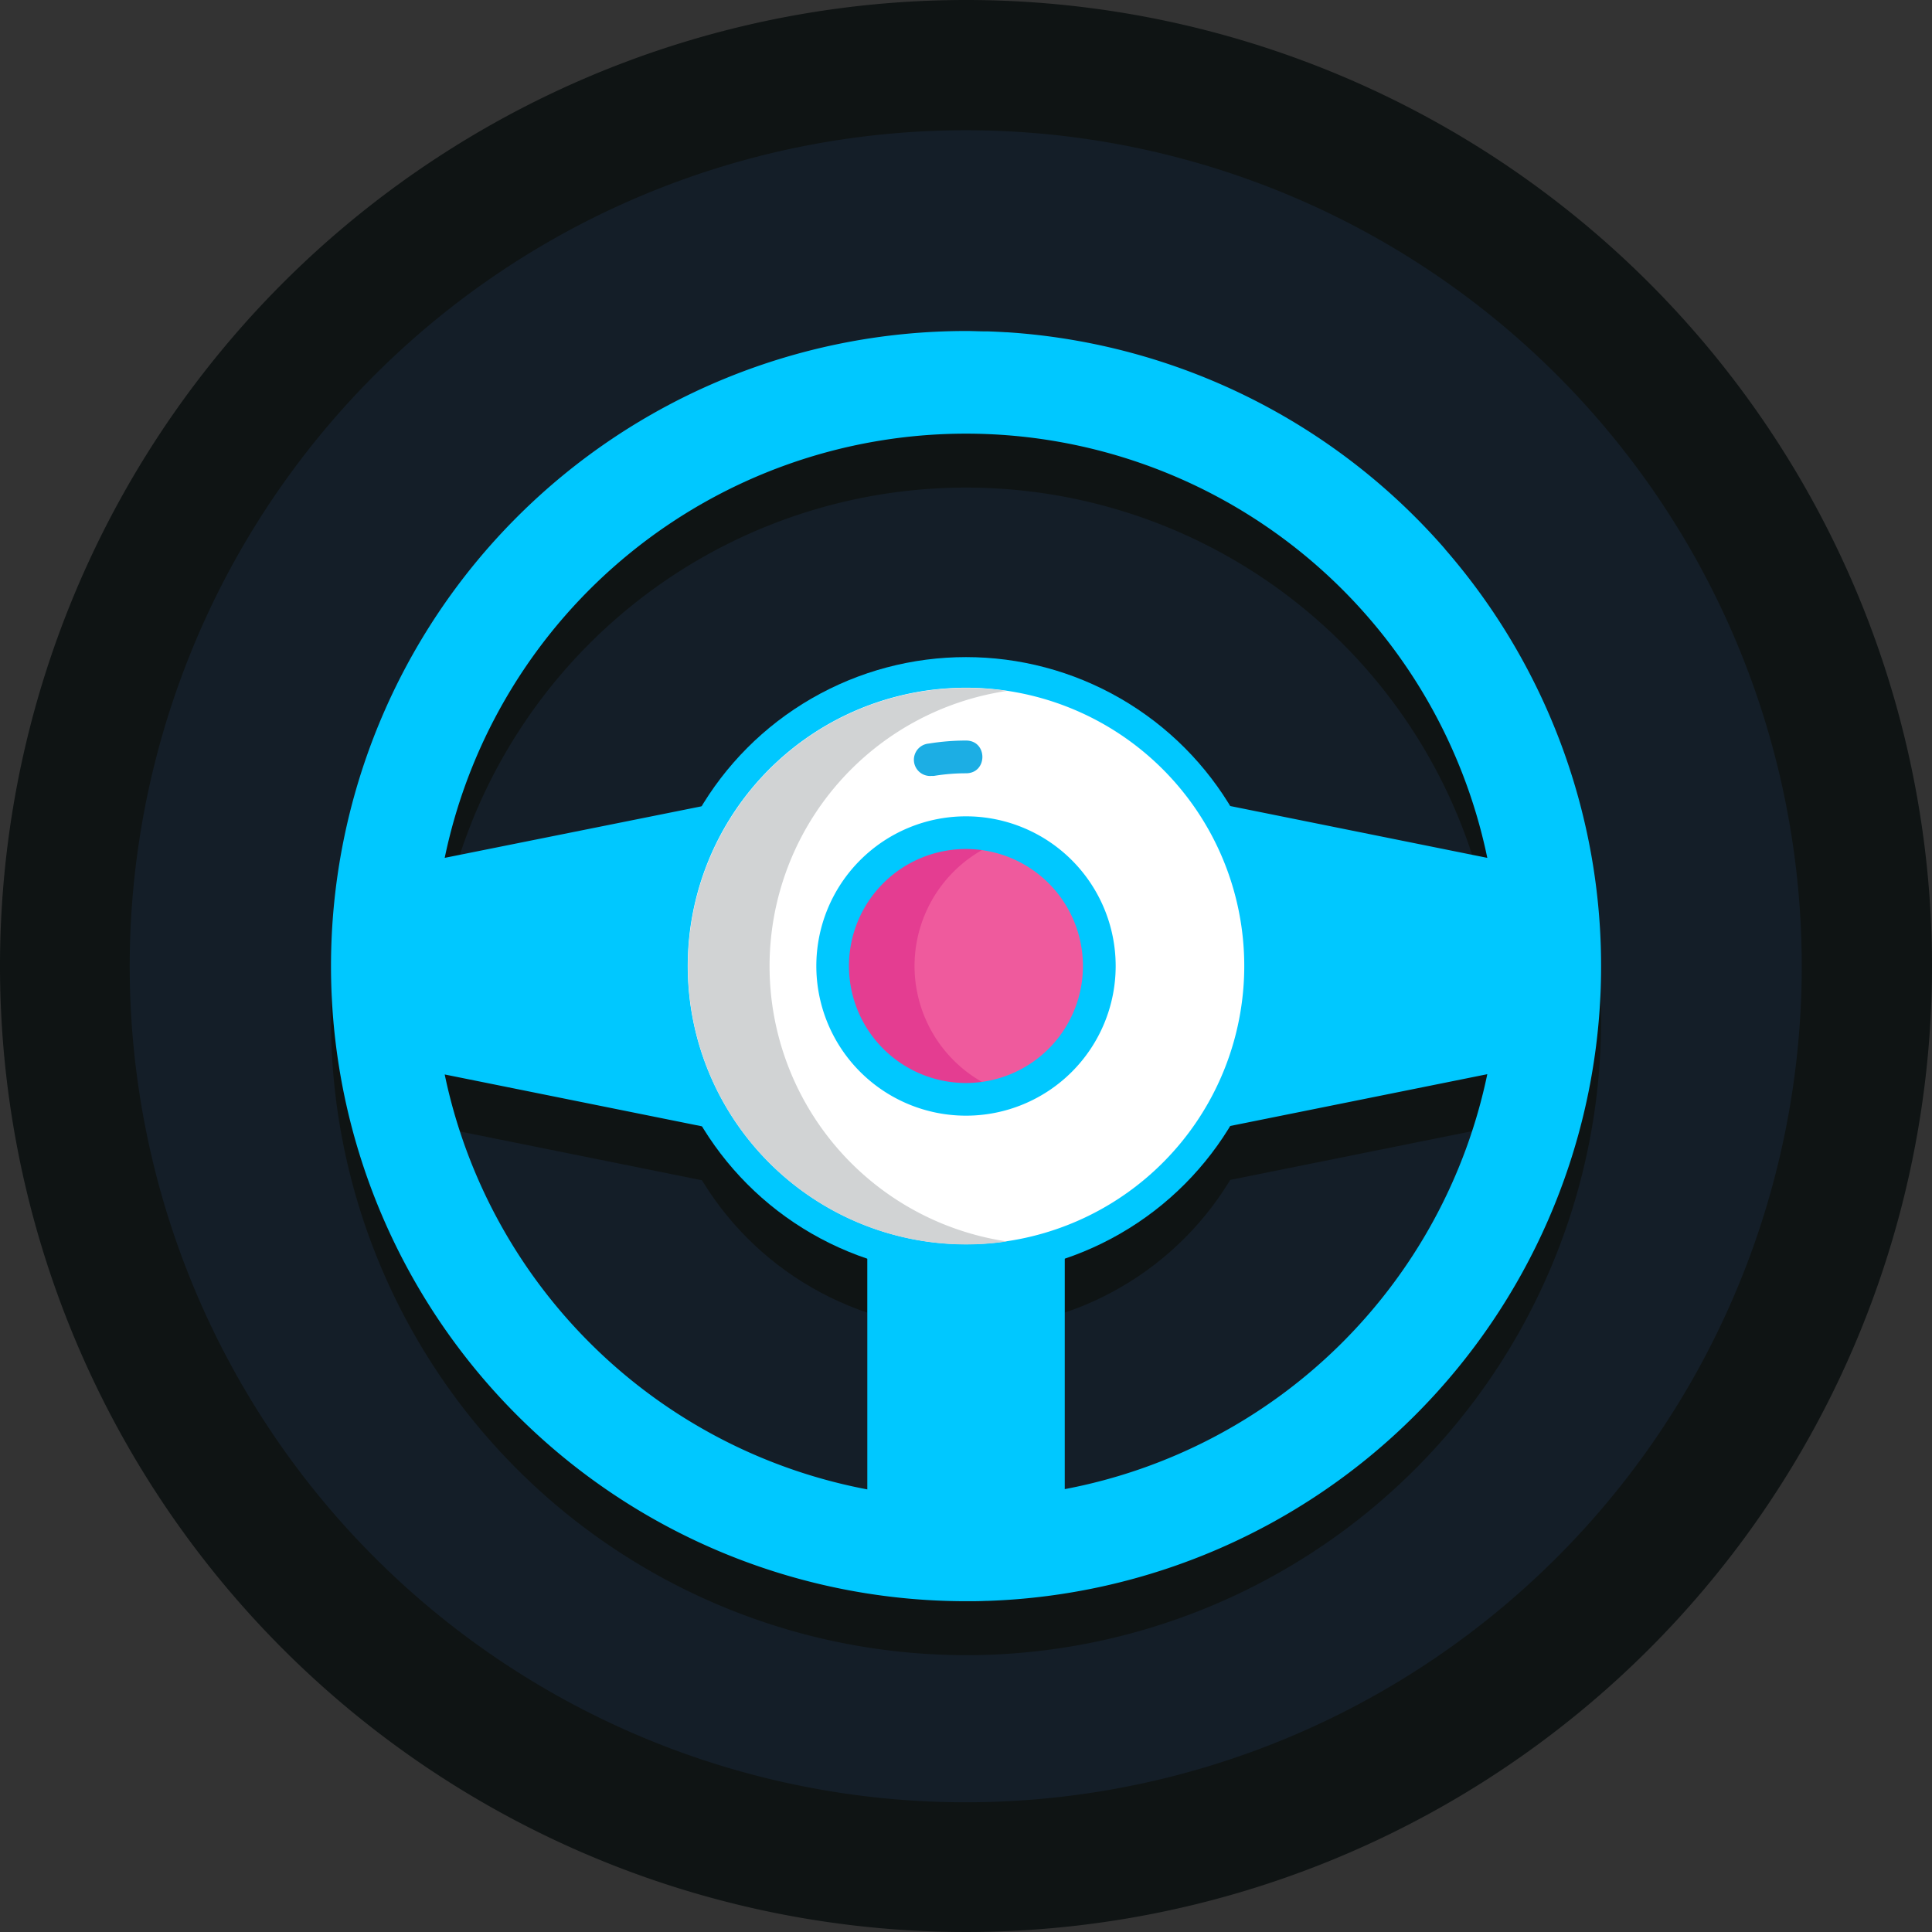 <svg xmlns="http://www.w3.org/2000/svg" viewBox="0 0 358.2 358.2"><rect x="0" y="0" width="358.2" height="358.2" fill="#333333" stroke="none"/><defs><style>.cls-1{fill:#0f1414;}.cls-2{fill:#141e28;}.cls-3{fill:#00c8ff;}.cls-4{fill:#fff;}.cls-5{fill:#ef5a9d;}.cls-6{fill:#e43d91;}.cls-7{fill:#d1d3d4;}.cls-8{fill:#1caee4;}</style></defs><title>Duudlagiin jolooch</title><g id="Layer_2" data-name="Layer 2"><g id="Layer_1-2" data-name="Layer 1"><path class="cls-1" d="M358.2,179.1A179.1,179.1,0,1,1,179.1,0,179.09,179.09,0,0,1,358.2,179.1Z"/><path class="cls-2" d="M334.05,179.1a155,155,0,1,1-155-154.95,154.95,154.95,0,0,1,155,155Z"/><path class="cls-1" d="M267.89,111.76A117.78,117.78,0,0,0,186.66,71.6h-.18c-1.1-.07-2.19-.12-3.29-.16h-.38c-1.22,0-2.45-.07-3.69-.07h0a117.75,117.75,0,0,0,0,235.5c1.25,0,2.49,0,3.73-.06h.23a117.75,117.75,0,0,0,84.83-195ZM197.41,286.09V237a51.4,51.4,0,0,1-21.7,3.25l-1.6-.13-.7-.08c-.59-.06-1.18-.14-1.77-.22l-1.58-.25-.73-.14c-.48-.1-1-.19-1.43-.3l-.74-.17-1.43-.36-.69-.19c-.51-.15-1-.3-1.53-.47l-.57-.18c-.7-.23-1.39-.47-2.07-.73l-.07.19h0v48.92a98.79,98.79,0,0,1-78.35-76.93l56.16,11.32a51.24,51.24,0,0,1,0-62.75L82.45,169.05a98.71,98.71,0,0,1,193.3,0l-56-11.29-.08.07a51.24,51.24,0,0,1-.07,62.64l56.15-11.31A98.78,98.78,0,0,1,197.41,286.09Z"/><circle class="cls-1" cx="179.1" cy="189.1" r="57.27"/><path class="cls-1" d="M230.69,189.1a51.59,51.59,0,1,1-15.11-36.48,51.58,51.58,0,0,1,15.11,36.48Z"/><path class="cls-1" d="M203.82,189.1a24.72,24.72,0,1,1-24.72-24.72,24.72,24.72,0,0,1,24.72,24.72Z"/><path class="cls-1" d="M169.56,189.1a24.73,24.73,0,0,1,17.13-23.53,24.72,24.72,0,1,0,0,47.06,24.73,24.73,0,0,1-17.13-23.53Z"/><path class="cls-1" d="M142.68,189.1a51.6,51.6,0,0,1,44-51,51.59,51.59,0,1,0,0,102.07,51.61,51.61,0,0,1-44-51Z"/><path class="cls-1" d="M179.1,161.35a27.75,27.75,0,1,0,27.75,27.75,27.76,27.76,0,0,0-27.75-27.75Zm0,49.44a21.69,21.69,0,1,1,21.68-21.69,21.69,21.69,0,0,1-21.68,21.69Z"/><path class="cls-1" d="M172.7,153.85a2.7,2.7,0,0,0,.49,0,36.62,36.62,0,0,1,5.91-.48c4.05,0,4.05-6.07,0-6.07a43.1,43.1,0,0,0-6.9.56,3,3,0,0,0,.5,6Z"/><path class="cls-3" d="M267.89,101.76A117.78,117.78,0,0,0,186.66,61.6h-.18c-1.1-.07-2.19-.12-3.29-.16h-.38c-1.22,0-2.45-.07-3.69-.07h0a117.75,117.75,0,0,0,0,235.5c1.25,0,2.49,0,3.73-.06h.23a117.75,117.75,0,0,0,84.83-195ZM197.41,276.09V227a51.4,51.4,0,0,1-21.7,3.25l-1.6-.13-.7-.08c-.59-.06-1.18-.14-1.77-.22l-1.58-.25-.73-.14c-.48-.1-1-.19-1.43-.3l-.74-.17-1.43-.36-.69-.19c-.51-.15-1-.3-1.53-.47l-.57-.18c-.7-.23-1.39-.47-2.07-.73l-.07.19h0v48.92a98.79,98.79,0,0,1-78.35-76.93l56.16,11.32a51.24,51.24,0,0,1,0-62.75L82.45,159.05a98.71,98.71,0,0,1,193.3,0l-56-11.29-.08.07a51.24,51.24,0,0,1-.07,62.64l56.15-11.31A98.78,98.78,0,0,1,197.41,276.09Z"/><circle class="cls-3" cx="179.1" cy="179.1" r="57.27"/><path class="cls-4" d="M230.69,179.1a51.59,51.59,0,1,1-15.11-36.48,51.58,51.58,0,0,1,15.11,36.48Z"/><path class="cls-5" d="M203.82,179.1a24.72,24.72,0,1,1-24.72-24.72,24.72,24.72,0,0,1,24.72,24.72Z"/><path class="cls-6" d="M169.56,179.1a24.73,24.73,0,0,1,17.13-23.53,24.72,24.72,0,1,0,0,47.06,24.73,24.73,0,0,1-17.13-23.53Z"/><path class="cls-7" d="M142.68,179.1a51.6,51.6,0,0,1,44-51,51.59,51.59,0,1,0,0,102.07,51.61,51.61,0,0,1-44-51Z"/><path class="cls-3" d="M179.1,151.35a27.75,27.75,0,1,0,27.75,27.75,27.76,27.76,0,0,0-27.75-27.75Zm0,49.44a21.69,21.69,0,1,1,21.68-21.69,21.69,21.69,0,0,1-21.68,21.69Z"/><path class="cls-8" d="M172.7,143.85a2.7,2.7,0,0,0,.49,0,36.62,36.62,0,0,1,5.91-.48c4.05,0,4.05-6.07,0-6.07a43.1,43.1,0,0,0-6.9.56,3,3,0,0,0,.5,6Z"/></g></g></svg>
